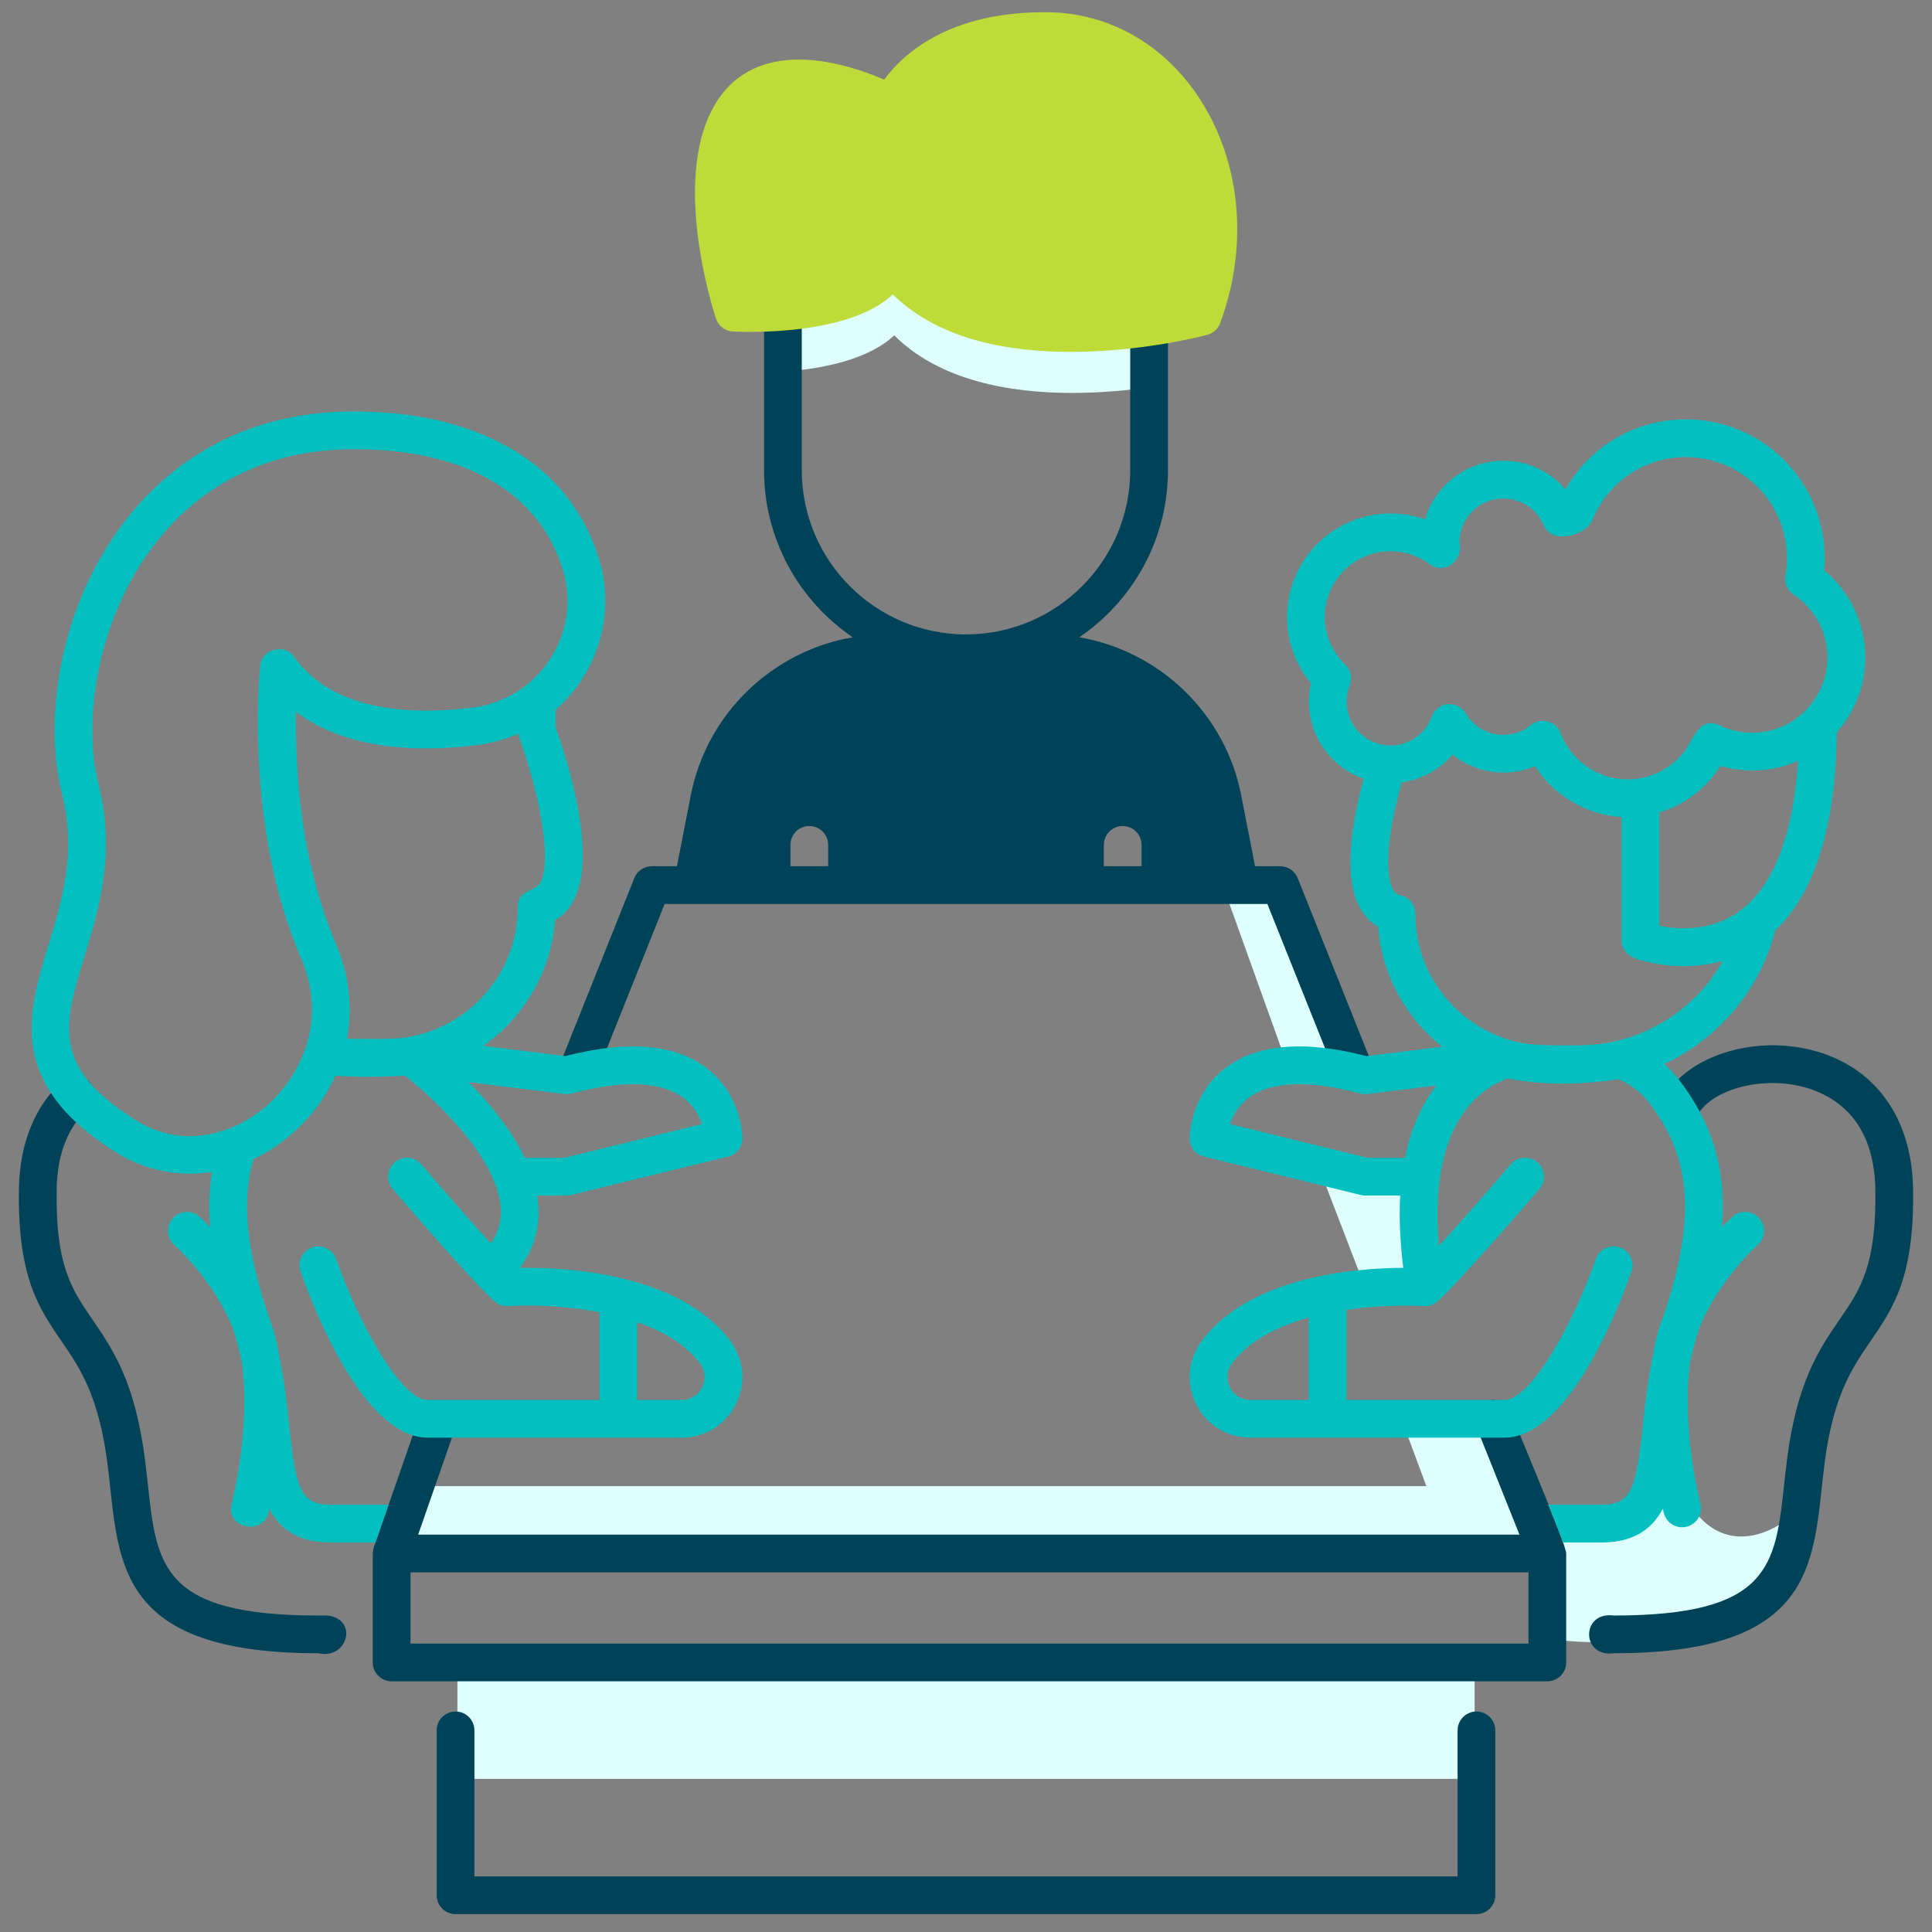 <?xml version="1.0" ?><svg style="enable-background:new 0 0 512 512;" version="1.1" viewBox="0 0 512 512" xml:space="preserve" xmlns="http://www.w3.org/2000/svg" xmlns:xlink="http://www.w3.org/1999/xlink"><rect x="0" y="0" width="512" height="512" fill="#808080" stroke="none"/><style type="text/css">
	.st0{display:none;}
	.st1{fill:#DEFFFE;}
	.st2{fill:#004358;}
	.st3{fill:#04BFBF;}
	.st4{fill:#BEDB39;}
</style><g id="Layer_1"/><g class="st0" id="Layer_3"/><g class="st0" id="Layer_5"/><g id="Layer_4"><g><polygon class="st1" points="349.13,308.367 362.043,341.929 377.304,341.929 377.304,310.864   "/><polygon class="st1" points="324.087,234.739 341.08,282.087 357.866,282.087 341.08,234.739   "/><polygon class="st1" points="108.783,393.846 378,393.846 371.522,376.391 396.273,377.826 407.29,408.765 106.522,411.217   "/><path class="st1" d="M440.894,372.87c3.324,39.522,23.261,39.13,35.597,27.391c0,0,3.564,23.957-24.137,30.913    s-42.962,2.739-42.962,2.739l-1.435-29.174l26.787-2.522L440.894,372.87z"/><rect class="st1" height="28.895" width="269.576" x="121.212" y="442.522"/><path class="st1" d="M208.097,98.477c9.66-0.771,21.995-3.09,28.876-9.602c12.085,12.006,30.614,15.255,47.145,15.254    c7.58,0,14.739-0.684,20.661-1.521l-0.643-14.432c-5.795,0.795-12.711,1.431-20.018,1.431c-16.531,0-35.061-3.249-47.145-15.254    c-6.906,6.536-19.307,8.848-28.983,9.611L208.097,98.477z"/><g><path class="st2" d="M86.783,428.13h-2.412c-41.424,0-42.844-13.089-45.196-34.774c-0.222-2.04-0.448-4.122-0.712-6.237     c-2.61-20.883-8.624-29.641-13.93-37.368c-5.528-8.05-9.894-14.408-9.511-34.701c0.174-9.229,2.977-16.391,8.33-21.285     c2.038-1.863,2.18-5.026,0.316-7.064c-1.864-2.039-5.027-2.181-7.064-0.317c-7.352,6.721-11.356,16.568-11.58,28.477     c-0.443,23.499,5.244,31.781,11.265,40.55c4.888,7.119,9.942,14.479,12.25,32.947c0.258,2.061,0.478,4.088,0.693,6.076     c2.438,22.471,4.74,43.695,55.138,43.695C92.21,439.869,95.015,429.056,86.783,428.13z"/><path class="st2" d="M506.976,314.862c-0.377-19.984-11.456-33.881-29.636-37.175c-16.078-2.909-32.793,3.884-37.259,15.151     c-1.017,2.567,0.239,5.473,2.807,6.49c2.567,1.016,5.473-0.24,6.49-2.807c2.705-6.828,14.938-11.032,26.18-8.995     c7.833,1.419,21.031,6.881,21.42,27.523c0.383,20.292-3.983,26.651-9.511,34.701c-5.306,7.727-11.319,16.485-13.93,37.368     c-0.264,2.115-0.49,4.197-0.712,6.237c-2.352,21.685-3.772,34.774-45.196,34.774c-8.666-1.126-8.66,11.128,0,10     c50.398,0,52.701-21.225,55.138-43.695c0.215-1.987,0.435-4.015,0.693-6.076c2.308-18.468,7.363-25.829,12.25-32.947     C501.732,346.643,507.419,338.361,506.976,314.862z"/><path class="st2" d="M151.016,288.924c2.563,1.023,5.474-0.223,6.499-2.787l18.618-46.579h159.735l18.618,46.579     c2.359,6.081,11.772,2.258,9.286-3.712l-19.875-49.723c-0.759-1.899-2.598-3.144-4.643-3.144h-6.652l-3.653-18.731     c-4.246-21.773-21.638-38.287-42.928-41.939c14.173-9.638,23.501-25.892,23.501-44.286V86.636c0-2.761-2.239-5-5-5s-5,2.239-5,5     v37.966c0,23.998-19.524,43.522-43.522,43.522s-43.521-19.524-43.521-43.522V82.566c0-2.761-2.239-5-5-5s-5,2.239-5,5v42.035     c0,18.394,9.329,34.647,23.501,44.286c-21.291,3.653-38.682,20.166-42.929,41.939l-3.653,18.731h-6.652     c-2.045,0-3.884,1.245-4.643,3.144l-19.875,49.723C147.204,284.989,148.452,287.899,151.016,288.924z M297.526,218.906     c2.761,0,5,2.239,5,5v5.652h-10v-5.652C292.526,221.145,294.765,218.906,297.526,218.906z M209.474,223.906c0-2.761,2.239-5,5-5     s5,2.239,5,5v5.652h-10V223.906z"/><path class="st2" d="M391.273,453.568c-2.761,0-5,2.239-5,5v38.696H125.727v-38.696c0-2.761-2.239-5-5-5s-5,2.239-5,5v43.696     c0,2.761,2.239,5,5,5h270.547c2.761,0,5-2.239,5-5v-43.696C396.273,455.807,394.035,453.568,391.273,453.568z"/><path class="st2" d="M415.056,411.783c0.352-2.001-14.212-35.691-14.624-37.639c-1.025-2.564-3.935-3.811-6.499-2.787     c-2.564,1.025-3.812,3.935-2.787,6.499l11.526,28.836H110.818l10.114-29.048c0.908-2.608-0.553-5.04-3.161-5.948     c-2.605-0.907-5.375,0.052-6.283,2.66l-12.428,35.692c-0.155,0.536-0.248,1.087-0.278,1.644v28.876c0,2.761,2.239,5,5,5h306.273     c2.761,0,5-2.239,5-5C415.056,440.565,415.056,411.787,415.056,411.783z M405.056,435.568H108.783v-18.876h296.273V435.568z"/></g><path class="st4" d="M317.156,25.008c-9.287-13.582-23.544-21.51-39.116-21.753c-26.529-0.409-38.854,11.189-43.729,17.854    c-9.572-4.158-32.52-11.71-43.969,5.214c-13.229,19.558-1.124,56.557-0.602,58.122c0.651,1.955,2.436,3.31,4.494,3.413    c3.533,0.177,30.752,1.151,42.384-9.856c12.084,12.006,30.614,15.255,47.145,15.254c18.712-0.001,34.861-4.167,36.175-4.515    c1.57-0.416,2.841-1.569,3.406-3.092C331.119,64.714,328.806,42.045,317.156,25.008z"/><path class="st2" d="M400.43,374.14c-0.78-1.95-2.65-3.14-4.64-3.14c-0.62,0-1.25,0.11-1.86,0.36c-2.56,1.02-3.81,3.93-2.78,6.5    l1.25,3.14h6.27c1.43,0,2.84-0.25,4.22-0.7L400.43,374.14z"/><path class="st2" d="M117.77,371.7c-2.6-0.91-5.37,0.05-6.28,2.66l-2.1,6.03c1.29,0.4,2.6,0.61,3.94,0.61h6.43l1.17-3.36    C121.84,375.04,120.38,372.6,117.77,371.7z"/><g><path class="st3" d="M137.77,336c3.56-4.77,5.21-10.17,4.92-16.11c-0.05-1.02-0.18-2.04-0.35-3.06     c0.852-0.045,8.409,0.129,9.04-0.15l41.54-10.17c2.24-0.55,3.81-2.55,3.81-4.85c0-0.47-0.1-11.42-9.41-18.57     c-8.35-6.41-20.96-7.49-37.47-3.21l-21.77-2.7c10.68-7.51,17.96-19.55,19-33.3c1.97-1.15,3.6-2.83,4.79-4.98     c6.84-12.32-2.05-39.03-4.65-46.23v-4.53c2.64-2.32,4.99-5.02,6.96-8.05c6.16-9.49,7.84-21.09,4.6-31.83     c-7.52-24.93-31.24-39.22-65.09-39.22c-31.42,0-50.19,15.66-60.4,28.8c-18.28,23.52-21.59,53.93-16.92,72.23     c3.99,15.67,0.15,28.31-3.57,40.54c-5.44,17.93-11.08,36.46,17.72,54.65c6.13,3.87,12.96,5.78,19.85,5.78     c1.93,0,3.87-0.16,5.8-0.46c-0.74,4.57-0.9,9.42-0.47,14.64c-1.6-1.66-2.7-2.64-2.87-2.8c-2.07-1.82-5.22-1.62-7.05,0.44     c-1.83,2.07-1.63,5.23,0.43,7.06c0.13,0.11,10.51,9.45,15.52,22.18c0.99,3,1.75,5.97,2.37,8.88c2.44,17.63-2.66,37.28-2.72,37.48     c-1.727,7.013,9.39,8.702,9.96,1.39c2.78,5.21,7.42,8.74,15.65,8.91h12.52l3.48-10H87.15c-7.48-0.17-8.75-4.38-10.49-20.79     c-0.58-5.54-1.27-11.98-2.71-18.82c-0.53-3.63-1.51-7.09-2.77-10.35c-0.02-0.07-0.04-0.14-0.07-0.21     c-5.88-17.64-7.13-30.54-3.95-41.41c3.44-1.63,6.75-3.76,9.84-6.4c5.25-4.5,9.24-9.86,11.88-15.7     c5.437,0.353,12.965,0.413,18.38-0.05c8.12,6.34,24.78,22.02,25.44,35.37c0.17,3.33-0.71,6.34-2.62,9.12     c-8.15-8.91-18.29-20.78-18.43-20.94c-1.79-2.1-4.95-2.35-7.05-0.56c-2.1,1.8-2.35,4.95-0.55,7.05     c0.79,0.93,19.58,22.92,26.87,29.72c1.01,0.95,2.37,1.43,3.76,1.33c5.03-0.35,14.49-0.22,24.17,1.64V371h-45.52     c-7.37,0-18.81-21.68-24.23-37.33c-0.91-2.61-3.75-3.99-6.37-3.09c-2.6,0.9-3.99,3.75-3.08,6.36     c2.35,6.8,14.13,38.64,29.74,43.45c1.29,0.4,2.6,0.61,3.94,0.61h67.34c6.12,0,11.62-3.4,14.35-8.87     c2.74-5.48,2.15-11.93-1.53-16.83C179.74,336.99,148.64,335.82,137.77,336z M81.88,274.49c-1.8,7.91-6.42,14.44-11.38,18.69     c-8.29,7.09-21.75,11.77-34.64,3.62c-22.35-14.11-19.02-25.09-13.49-43.28c3.92-12.91,8.37-27.54,3.69-45.92     c-4.22-16.52-0.37-43.68,15.12-63.62c8.84-11.38,25.13-24.94,52.51-24.94c29.56,0,49.27,11.4,55.52,32.11     c2.39,7.91,1.14,16.48-3.42,23.49c-4.56,7.06-12.15,11.83-20.46,12.87c-13.17,1.66-29.94,1.45-41.2-7.08     c-2.36-1.77-4.41-3.9-6.13-6.31c-2.47-3.74-8.73-2.12-9.06,2.37c-0.18,1.73-4.2,42.62,10.84,77.46     C82.62,260.46,83.44,267.71,81.88,274.49z M107.9,274.86c-3.51,0.69-10.56,0.39-14.21,0.45c-0.57,0-1.15-0.01-1.74-0.04     c1.58-8.43,0.5-17.27-2.99-25.28c-9.28-22.19-10.6-43.87-10.58-61.34c11.23,8.35,27.62,11.38,48.2,8.78     c3.69-0.48,7.32-1.48,10.72-2.97c0.05,0.29,0.13,0.56,0.23,0.84c4.51,12.15,9.23,32.21,5.6,38.75c-2.08,2.58-5.98,1.83-5.91,6.39     C137.22,257.77,124.5,272.19,107.9,274.86z M124.17,286.77l25.4,3.15c0.64,0.08,1.29,0.03,1.92-0.13     c13.55-3.64,23.8-3.24,29.64,1.16c2.78,2.09,4.18,4.79,4.89,6.95l-36.43,8.93h-10.51C135.41,299.19,129.56,292.19,124.17,286.77z      M186.07,367.66c-1.04,2.09-3.06,3.34-5.4,3.34h-11.82v-20.61c6.73,2.34,12.82,5.81,16.65,10.91     C186.91,363.18,187.12,365.56,186.07,367.66z"/><path class="st3" d="M483.41,151.14c0.1-1.09,0.15-2.17,0.15-3.25c0-20.27-16.49-36.76-36.76-36.76     c-13.42,0-25.47,7.14-31.94,18.55c-4.04-4.73-10.01-7.58-16.46-7.58c-9.81,0-18.12,6.57-20.76,15.54     c-2.91-1.03-5.98-1.56-9.14-1.56c-15.12,0-27.42,12.31-27.42,27.43c0,6.51,2.23,12.63,6.35,17.54c-0.38,1.6-0.56,3.23-0.56,4.88     c0,9.43,6.07,17.47,14.51,20.43c-4.41,16.4-4.67,28.05-0.74,34.64c1.17,1.96,2.71,3.5,4.56,4.58     c0.98,12.88,7.42,24.25,17.01,31.81l-20.06,2.49c-16.52-4.28-29.12-3.2-37.47,3.21c-9.31,7.15-9.41,18.1-9.41,18.57     c0,2.3,1.57,4.3,3.81,4.85l41.54,10.17c0.39,0.1,0.79,0.15,1.19,0.15h9.26c-0.31,5.6-0.09,11.96,0.81,19.16     c-12.47,0.05-40.51,2.18-53.37,19.31c-3.68,4.9-4.27,11.35-1.53,16.83c2.73,5.47,8.23,8.87,14.35,8.87h67.34     c1.43,0,2.84-0.25,4.22-0.7c15.47-5.1,27.13-36.6,29.46-43.36c0.91-2.61-0.48-5.46-3.08-6.36c-2.61-0.9-5.46,0.48-6.37,3.09     c-5.42,15.65-16.86,37.33-24.23,37.33h-41.85v-23.89c10.96-1.59,20.31-1,20.5-0.99c1.38,0.099,2.764-0.423,3.78-1.35     c0.01,0,0.01-0.01,0.01-0.01c7.32-6.84,26.05-28.76,26.84-29.69c1.8-2.1,1.55-5.25-0.55-7.05c-2.1-1.79-5.26-1.54-7.05,0.56     c-0.15,0.17-10.79,12.63-19.04,21.6c-2.78-32.3,10.72-41.68,18.28-44.38c9.16,1.87,20.04,1.69,29.26,0.19     c3.34,1.44,6.07,3.52,8.12,6.19c11.41,14.83,12.5,30.65,3.92,56.41c-0.03,0.07-0.05,0.14-0.07,0.21     c-1.26,3.26-2.24,6.72-2.77,10.35c-1.44,6.84-2.13,13.28-2.71,18.82c-1.74,16.42-3.01,20.62-10.49,20.79h-14.58l4,10h10.74     c8.23-0.17,12.87-3.7,15.65-8.91c0.15,0.66,0.26,1.07,0.29,1.17c0.59,2.24,2.62,3.72,4.83,3.72c0.42,0,0.85-0.06,1.28-0.17     c2.67-0.71,4.26-3.44,3.56-6.11c-0.06-0.2-5.16-19.84-2.72-37.48c0.62-2.92,1.38-5.88,2.37-8.89c5-12.68,15.33-22,15.52-22.17     c2.07-1.83,2.26-4.98,0.44-7.05c-1.83-2.08-4.99-2.27-7.06-0.45c-0.17,0.16-1.26,1.13-2.86,2.79     c1.25-15.29-2.48-27.51-11.41-39.13c-1.16-1.5-2.45-2.86-3.86-4.1c14.28-6.69,25.39-19.54,29.42-35.41     c10.55-10.08,16.03-27.7,16.31-52.5c4.68-5.29,7.53-12.23,7.53-19.83C494.3,165.22,490.28,156.8,483.41,151.14z M346.82,371     h-15.49c-2.34,0-4.36-1.25-5.41-3.34c-1.04-2.1-0.83-4.48,0.58-6.36c4.66-6.2,12.33-9.91,20.32-12.13V371z M372.33,306.83h-9.92     l-36.43-8.93c0.71-2.17,2.11-4.86,4.89-6.95c5.84-4.4,16.09-4.8,29.64-1.16c0.63,0.16,1.28,0.21,1.92,0.13l18.24-2.26     C377.1,292.23,374.03,298.44,372.33,306.83z M418.59,277.01c-5.66-0.02-13.28,0.39-18.61-1.45     c-14.39-4.3-24.91-17.65-24.91-33.42c0-2.38-1.67-4.43-4-4.9c-0.85-0.18-1.36-0.56-1.84-1.36c-1.94-3.25-2.27-12.4,2.23-28.52     c5.19-0.72,10.05-3.39,13.46-7.37c3.79,3.02,8.54,4.75,13.48,4.75c2.9,0,5.77-0.6,8.41-1.71c4.93,7.81,13.71,12.97,22.93,13.47     v32.68c-0.06,3.21,2.83,4.91,5.68,5.44c3.98,1.06,12.27,2.58,21.16,0C449.01,268.09,434.54,277.01,418.59,277.01z M462.49,240.29     c-1.58,1.32-3.28,2.48-5.14,3.34c-6.68,3.16-13.66,2.52-17.61,1.72V215.3c6.67-2.01,12.42-6.34,16.17-12.31     c6.74,1.97,14.16,1.5,20.58-1.36C475.31,220.19,470.53,233.39,462.49,240.29z M477.41,189.28c-3.56,3.16-8.31,4.9-13.07,4.91     c-3.03,0-5.94-0.66-8.64-1.96c-5.23-2.47-6.99,3.61-9.28,6.89c-2.5,3.22-5.98,5.6-9.94,6.71c-1.67,0.47-3.41,0.71-5.14,0.72     c-7.86,0-15.01-4.94-17.79-12.3c-1.09-3.13-5.31-4.25-7.83-2.11c-2.09,1.7-4.63,2.6-7.32,2.6c-4.12,0-7.85-2.13-9.98-5.7     c-0.99-1.65-2.84-2.59-4.77-2.41c-1.92,0.18-3.57,1.46-4.22,3.27c-0.32,0.86-0.73,1.67-1.22,2.41c-2.11,3.22-5.75,5.26-9.7,5.26     c-0.08,0-0.15-0.01-0.23-0.02l-0.36-0.02h-0.08c-6.11-0.35-10.97-5.41-10.97-11.6c0-1.47,0.28-2.92,0.83-4.31     c0.77-1.9,0.29-4.08-1.19-5.49c-3.5-3.32-5.43-7.81-5.43-12.62c0-9.61,7.82-17.43,17.42-17.43c3.77,0,7.36,1.19,10.38,3.43     c4,3,9.09-1.21,7.88-5.77c0-6.42,5.22-11.64,11.64-11.64c4.68,0,8.89,2.79,10.72,7.1c2.14,5.15,10.76,2.83,12.81-1.2     c4.09-10.25,13.85-16.87,24.87-16.87c14.75,0,26.76,12,26.76,26.76c0,1.53-0.14,3.09-0.41,4.65c-0.35,1.96,0.51,3.94,2.17,5.03     c5.62,3.72,8.98,9.95,8.98,16.67C484.3,180.24,481.62,185.62,477.41,189.28z"/></g></g></g></svg>